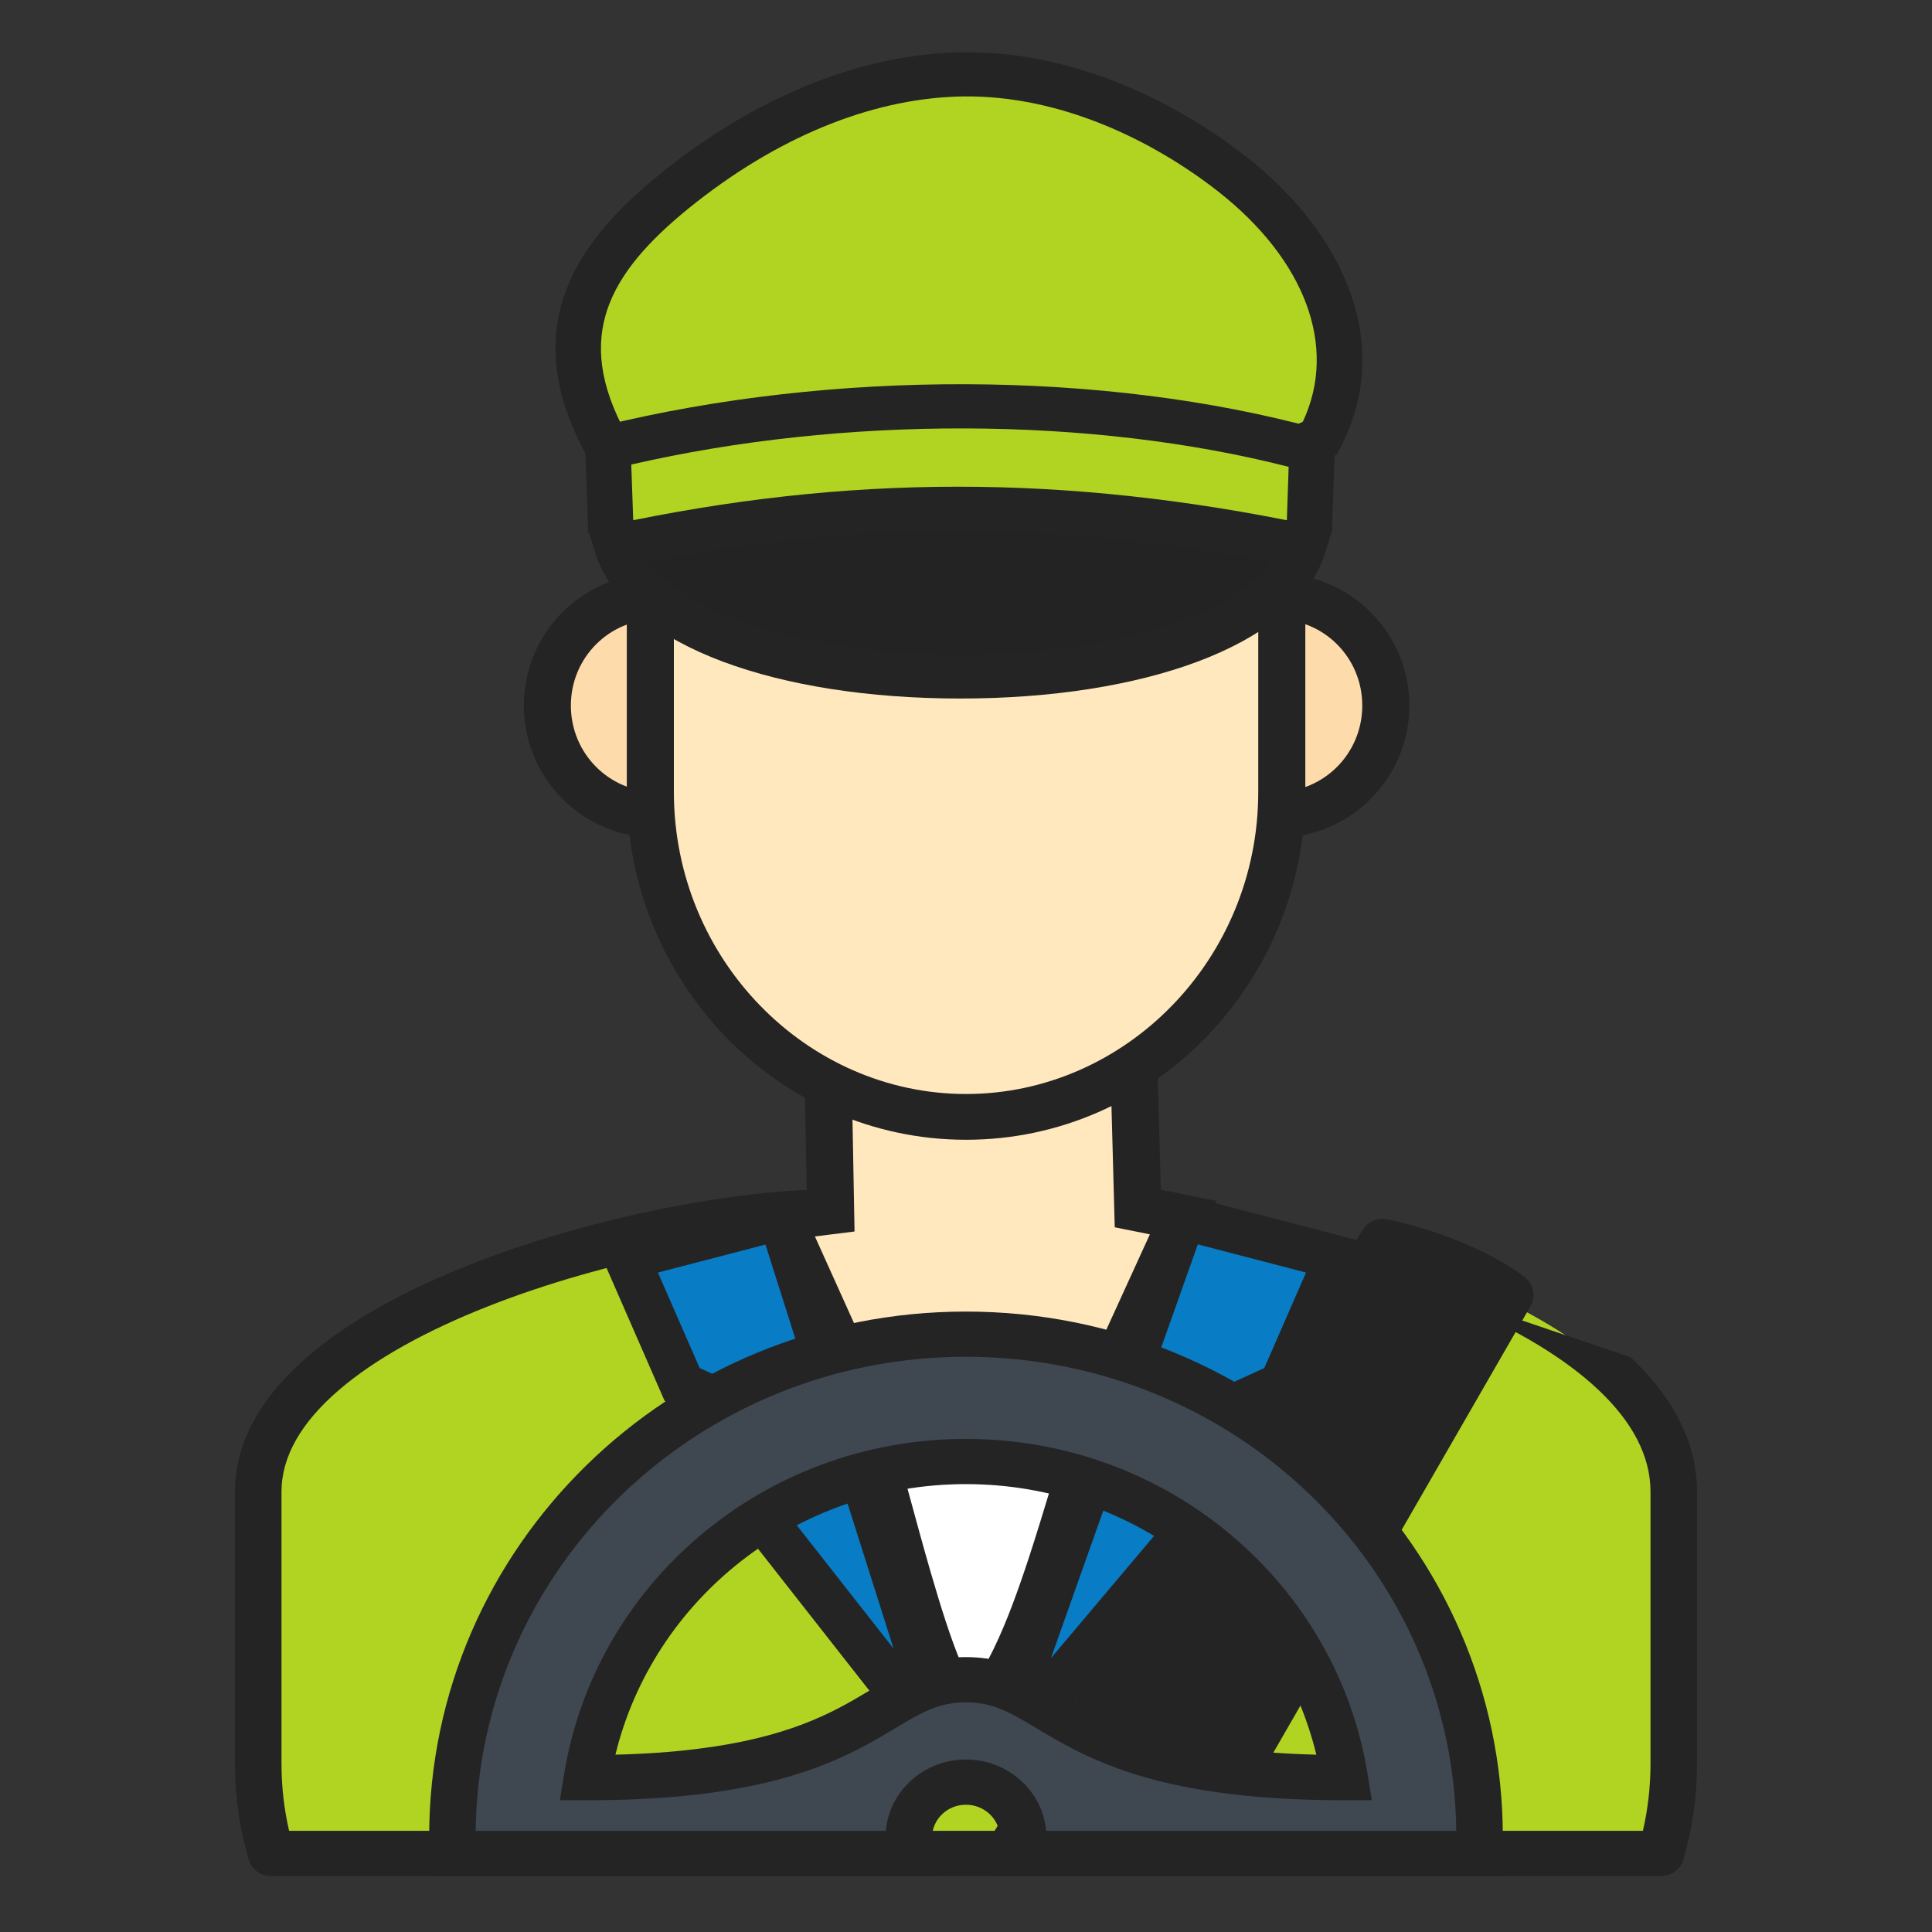 <svg width="74" height="74" viewBox="0 0 74 74" fill="none" xmlns="http://www.w3.org/2000/svg">
<rect x="0" y="0" width="74" height="74" fill="#333333" stroke="none"/>
<path d="M31.849 46.417C25.039 46.423 9.891 50.385 9.891 57.138V67.561C9.891 68.749 10.063 69.9 10.381 70.989H63.62C63.937 69.9 64.109 68.749 64.109 67.561V57.138C64.109 50.385 50.286 46.397 43.476 46.407L31.849 46.417Z" fill="#B1D423"/>
<path fill-rule="evenodd" clip-rule="evenodd" d="M62.463 51.99C63.972 53.414 65 55.14 65 57.139V67.561C65 68.831 64.816 70.062 64.476 71.227C64.368 71.599 64.018 71.856 63.619 71.856H10.381C9.982 71.856 9.632 71.599 9.524 71.227C9.184 70.062 9 68.831 9 67.561V57.139C9 55.11 10.142 53.379 11.772 51.969C13.403 50.557 15.611 49.383 17.98 48.446C22.713 46.573 28.316 45.555 31.848 45.552C31.848 45.552 31.848 45.552 31.848 45.552L43.474 45.542M55.988 50.031C51.784 48.235 46.748 47.269 43.477 47.274L31.849 47.285C28.571 47.287 23.195 48.253 18.652 50.051C16.382 50.949 14.378 52.032 12.956 53.263C11.533 54.495 10.782 55.792 10.782 57.139V67.561C10.782 68.441 10.883 69.3 11.073 70.124H62.927C63.117 69.3 63.218 68.441 63.218 67.561V57.139C63.218 55.762 62.518 54.457 61.222 53.234C59.923 52.008 58.087 50.927 55.988 50.031Z" fill="#242424"/>
<path d="M48.923 22.846C46.63 22.846 44.773 24.715 44.773 27.023C44.773 29.332 46.63 31.206 48.923 31.206C51.216 31.206 53.079 29.332 53.079 27.023C53.079 24.715 51.216 22.846 48.923 22.846ZM25.119 22.846C22.826 22.846 20.963 24.715 20.963 27.023C20.963 29.332 22.826 31.206 25.119 31.206C27.412 31.206 29.275 29.332 29.275 27.023C29.275 24.715 27.412 22.846 25.119 22.846Z" fill="#FEDBAB"/>
<path fill-rule="evenodd" clip-rule="evenodd" d="M20.063 27.024C20.063 24.258 22.302 21.97 25.12 21.97C27.939 21.97 30.178 24.258 30.178 27.024C30.178 29.788 27.941 32.083 25.12 32.083C22.3 32.083 20.063 29.788 20.063 27.024ZM25.12 23.724C23.353 23.724 21.866 25.173 21.866 27.024C21.866 28.877 23.354 30.33 25.12 30.33C26.887 30.33 28.375 28.877 28.375 27.024C28.375 25.173 26.888 23.724 25.12 23.724ZM43.872 27.024C43.872 24.26 46.104 21.97 48.924 21.97C51.743 21.97 53.982 24.258 53.982 27.024C53.982 29.788 51.745 32.083 48.924 32.083C46.103 32.083 43.872 29.787 43.872 27.024ZM48.924 23.724C47.158 23.724 45.676 25.171 45.676 27.024C45.676 28.878 47.16 30.33 48.924 30.33C50.691 30.33 52.178 28.877 52.178 27.024C52.178 25.173 50.692 23.724 48.924 23.724Z" fill="#242424"/>
<path d="M31.471 27.64H43.077L43.58 46.29L45.321 46.639L37.564 63.625L29.904 46.639L31.815 46.4L31.471 27.64Z" fill="#FFE8BD"/>
<path fill-rule="evenodd" clip-rule="evenodd" d="M30.553 26.762H43.956L44.462 45.571L46.599 46L37.558 65.796L28.595 45.919L30.899 45.63L30.553 26.762ZM32.389 28.516L32.731 47.169L31.213 47.359L37.569 61.453L44.043 47.278L42.697 47.008L42.199 28.516H32.389Z" fill="#242424"/>
<path d="M26.099 12.786C25.34 14.408 24.909 16.225 24.909 18.136V30.332C24.909 37.179 30.357 42.781 36.999 42.781C43.653 42.781 49.095 37.179 49.095 30.332V18.136C49.095 16.225 48.664 14.408 47.911 12.786H26.099Z" fill="#FFE8BD"/>
<path fill-rule="evenodd" clip-rule="evenodd" d="M25.519 11.908H48.493L48.733 12.424C49.538 14.156 49.997 16.095 49.997 18.134V30.331C49.997 37.615 44.199 43.656 37 43.656C29.812 43.656 24.008 37.615 24.008 30.331V18.134C24.008 16.095 24.468 14.155 25.278 12.422L25.519 11.908ZM26.694 13.662C26.128 15.039 25.811 16.552 25.811 18.134V30.331C25.811 36.742 30.903 41.903 37 41.903C43.108 41.903 48.194 36.742 48.194 30.331V18.134C48.194 16.552 47.877 15.04 47.315 13.662H26.694Z" fill="#242424"/>
<path d="M50.557 16.779C40.951 21.61 32.321 17.52 23.285 17.134C20.689 12.54 22.92 9.606 26.125 7.086C29.662 4.31 33.422 2.886 36.925 2.847C40.874 2.807 44.587 4.625 47.21 6.679C50.754 9.462 52.377 13.314 50.557 16.779Z" fill="#B1D423"/>
<path fill-rule="evenodd" clip-rule="evenodd" d="M46.663 7.338C44.135 5.359 40.613 3.657 36.934 3.693C33.668 3.73 30.092 5.061 26.672 7.745C25.1 8.981 23.892 10.227 23.343 11.633C22.85 12.894 22.847 14.392 23.826 16.313C25.968 16.436 28.078 16.75 30.151 17.086C30.542 17.15 30.932 17.214 31.32 17.278C33.163 17.583 34.974 17.882 36.8 18.072C41.111 18.52 45.398 18.346 49.901 16.154C51.265 13.249 49.95 9.919 46.663 7.338ZM36.916 2.001C41.134 1.959 45.037 3.892 47.756 6.02L47.756 6.021L47.757 6.021C51.466 8.934 53.416 13.195 51.332 17.164L51.205 17.406L50.957 17.531C45.947 20.051 41.197 20.232 36.614 19.755C34.73 19.559 32.856 19.249 31.012 18.945C30.628 18.881 30.245 18.818 29.864 18.756C27.638 18.394 25.449 18.074 23.247 17.979L22.758 17.959L22.522 17.542C21.125 15.069 20.975 12.928 21.715 11.032C22.434 9.193 23.944 7.712 25.578 6.428L25.578 6.428C29.232 3.56 33.175 2.043 36.914 2.001L36.915 2.001L36.916 2.001Z" fill="#242424"/>
<path d="M50.148 20.292L50.249 17.24C42.189 15.029 31.933 15.014 23.284 17.134L23.399 20.4" fill="#B1D423"/>
<path fill-rule="evenodd" clip-rule="evenodd" d="M23.072 16.313C31.856 14.16 42.267 14.171 50.486 16.426L51.142 16.606L51.018 20.32L49.278 20.265L49.358 17.881C41.771 15.942 32.31 15.925 24.179 17.793L24.27 20.371L22.53 20.429L22.39 16.48L23.072 16.313Z" fill="#242424"/>
<path d="M49.928 20.92C48.989 23.952 43.606 25.908 36.783 25.908C29.953 25.908 24.57 23.952 23.63 20.92C32.502 19.024 40.712 18.997 49.928 20.92Z" fill="#232323"/>
<path fill-rule="evenodd" clip-rule="evenodd" d="M24.901 21.524C25.51 22.355 26.638 23.135 28.309 23.762C30.501 24.582 33.442 25.062 36.781 25.062C40.117 25.062 43.057 24.582 45.247 23.762C46.915 23.137 48.042 22.357 48.652 21.529C40.37 19.928 32.886 19.947 24.901 21.524ZM23.442 20.094C32.438 18.171 40.773 18.145 50.11 20.093L51.033 20.286L50.761 21.165C50.173 23.059 48.275 24.441 45.873 25.341C43.432 26.256 40.269 26.755 36.781 26.755C33.291 26.755 30.126 26.256 27.683 25.341C25.281 24.441 23.383 23.059 22.795 21.165L22.524 20.29L23.442 20.094Z" fill="#242424"/>
<path d="M52.953 47.553L38.612 70.971L45.549 70.952L57.847 49.602C57.162 49.038 55.317 48.048 52.953 47.553Z" fill="#242424"/>
<path fill-rule="evenodd" clip-rule="evenodd" d="M52.189 47.109C52.385 46.79 52.768 46.628 53.142 46.706C55.619 47.225 57.606 48.269 58.423 48.94C58.748 49.208 58.833 49.663 58.625 50.025L46.327 71.374C46.17 71.647 45.874 71.816 45.553 71.817L38.616 71.836C38.295 71.837 37.999 71.67 37.84 71.399C37.681 71.128 37.685 70.795 37.849 70.527L52.189 47.109ZM53.384 48.542L40.182 70.1L45.028 70.087L56.678 49.861C55.964 49.441 54.807 48.908 53.384 48.542Z" fill="#242424"/>
<path d="M51.217 48.177L45.321 46.641L37.844 67.703L47.51 56.245L46.412 54.253L49.098 53.028L51.217 48.177ZM24.008 48.177L29.904 46.641L36.498 67.438L27.715 56.245L28.813 54.253L26.127 53.028L24.008 48.177Z" fill="#087CC4"/>
<path fill-rule="evenodd" clip-rule="evenodd" d="M30.488 45.612L37.223 66.855L44.763 45.619L52.41 47.611L49.768 53.657L47.613 54.639L48.552 56.344L38.517 68.239L37.021 67.426L37.057 67.325L35.805 67.951L26.683 56.325L27.612 54.639L25.456 53.657L22.815 47.611L30.488 45.612ZM40.252 63.513L46.467 56.145L45.211 53.865L48.426 52.399L50.024 48.742L45.879 47.662L40.252 63.513ZM25.2 48.742L26.798 52.399L30.014 53.865L28.747 56.164L34.227 63.148L29.319 47.669L25.2 48.742Z" fill="#242424"/>
<path d="M32.301 51.886C33.942 56.532 35.583 65.306 37.224 65.823C39.712 63.9 41.002 56.54 42.89 51.898C41.196 52.708 39.404 53.126 37.597 53.131C35.789 53.122 33.996 52.701 32.301 51.886Z" fill="white"/>
<path fill-rule="evenodd" clip-rule="evenodd" d="M44.589 50.109L43.73 52.221C43.114 53.733 42.572 55.514 42.017 57.339C41.733 58.273 41.445 59.219 41.142 60.146C40.704 61.487 40.236 62.776 39.71 63.862C39.194 64.929 38.574 65.9 37.786 66.509L37.407 66.802L36.947 66.657C36.44 66.497 36.09 66.089 35.86 65.753C35.607 65.386 35.376 64.922 35.161 64.415C34.729 63.396 34.307 62.063 33.896 60.64C33.613 59.662 33.334 58.64 33.059 57.628C32.518 55.642 31.986 53.691 31.449 52.171L30.737 50.156L32.702 51.1C34.279 51.858 35.936 52.246 37.599 52.254C39.261 52.249 40.917 51.865 42.493 51.111L44.589 50.109ZM33.737 53.4C34.102 54.609 34.467 55.948 34.828 57.271C35.099 58.265 35.367 59.251 35.632 60.166C36.041 61.581 36.439 62.829 36.828 63.746C36.968 64.077 37.1 64.347 37.221 64.558C37.503 64.193 37.789 63.713 38.079 63.115C38.553 62.136 38.992 60.934 39.424 59.615C39.701 58.767 39.976 57.864 40.254 56.95C40.615 55.764 40.982 54.561 41.365 53.436C40.138 53.811 38.874 54.004 37.601 54.008L37.598 54.008L37.594 54.008C36.289 54.002 34.994 53.796 33.737 53.4Z" fill="#242424"/>
<path fill-rule="evenodd" clip-rule="evenodd" d="M36.996 51.101C26.136 51.101 17.329 59.713 17.329 70.349C17.329 70.564 17.334 70.777 17.341 70.99H34.897C34.84 70.8 34.809 70.599 34.809 70.39C34.809 69.214 35.788 68.26 36.996 68.26C38.212 68.26 39.191 69.214 39.191 70.39C39.191 70.599 39.161 70.8 39.104 70.99H56.66C56.667 70.777 56.672 70.564 56.672 70.349C56.672 59.713 47.864 51.101 36.996 51.101ZM36.996 55.979C44.326 55.979 50.397 61.219 51.504 68.087C40.593 68.087 40.56 64.336 36.996 64.336C33.432 64.336 33.398 68.087 22.488 68.087C23.603 61.219 29.674 55.979 36.996 55.979Z" fill="#3F4751"/>
<path fill-rule="evenodd" clip-rule="evenodd" d="M16.438 70.349C16.438 59.24 25.639 50.236 36.995 50.236C48.359 50.236 57.561 59.24 57.561 70.349C57.561 70.576 57.555 70.8 57.548 71.019L57.52 71.856H37.918L38.248 70.75C38.282 70.635 38.3 70.515 38.3 70.39C38.3 69.693 37.72 69.125 36.995 69.125C36.28 69.125 35.698 69.691 35.698 70.39C35.698 70.515 35.716 70.635 35.75 70.75L36.08 71.856H16.478L16.45 71.019C16.443 70.8 16.438 70.576 16.438 70.349ZM18.219 70.125H33.929C34.067 68.596 35.386 67.394 36.995 67.394C38.609 67.394 39.931 68.594 40.069 70.125H55.779C55.657 60.066 47.29 51.967 36.995 51.967C26.708 51.967 18.342 60.066 18.219 70.125ZM23.572 67.208C28.182 67.093 30.528 66.247 32.079 65.447C32.507 65.226 32.883 65.004 33.249 64.785C33.283 64.765 33.317 64.745 33.351 64.725C33.676 64.53 34.007 64.332 34.339 64.159C35.1 63.762 35.916 63.471 36.995 63.471C38.074 63.471 38.889 63.762 39.651 64.159C39.983 64.332 40.314 64.53 40.639 64.725C40.673 64.745 40.707 64.765 40.74 64.785C41.106 65.004 41.483 65.226 41.911 65.447C43.462 66.247 45.808 67.093 50.419 67.208C48.975 61.257 43.512 56.845 36.995 56.845C30.487 56.845 25.023 61.256 23.572 67.208ZM21.608 67.952C22.789 60.674 29.224 55.114 36.995 55.114C44.773 55.114 51.209 60.673 52.382 67.953L52.543 68.953H51.502C45.928 68.953 43.044 67.991 41.077 66.976C40.596 66.728 40.178 66.481 39.808 66.26C39.776 66.241 39.744 66.222 39.713 66.203C39.377 66.002 39.093 65.832 38.81 65.685C38.223 65.379 37.698 65.202 36.995 65.202C36.292 65.202 35.767 65.379 35.179 65.685C34.897 65.832 34.612 66.002 34.277 66.203C34.246 66.222 34.214 66.241 34.181 66.26C33.811 66.481 33.394 66.728 32.913 66.976C30.945 67.991 28.061 68.953 22.487 68.953H21.445L21.608 67.952Z" fill="#242424"/>
</svg>
